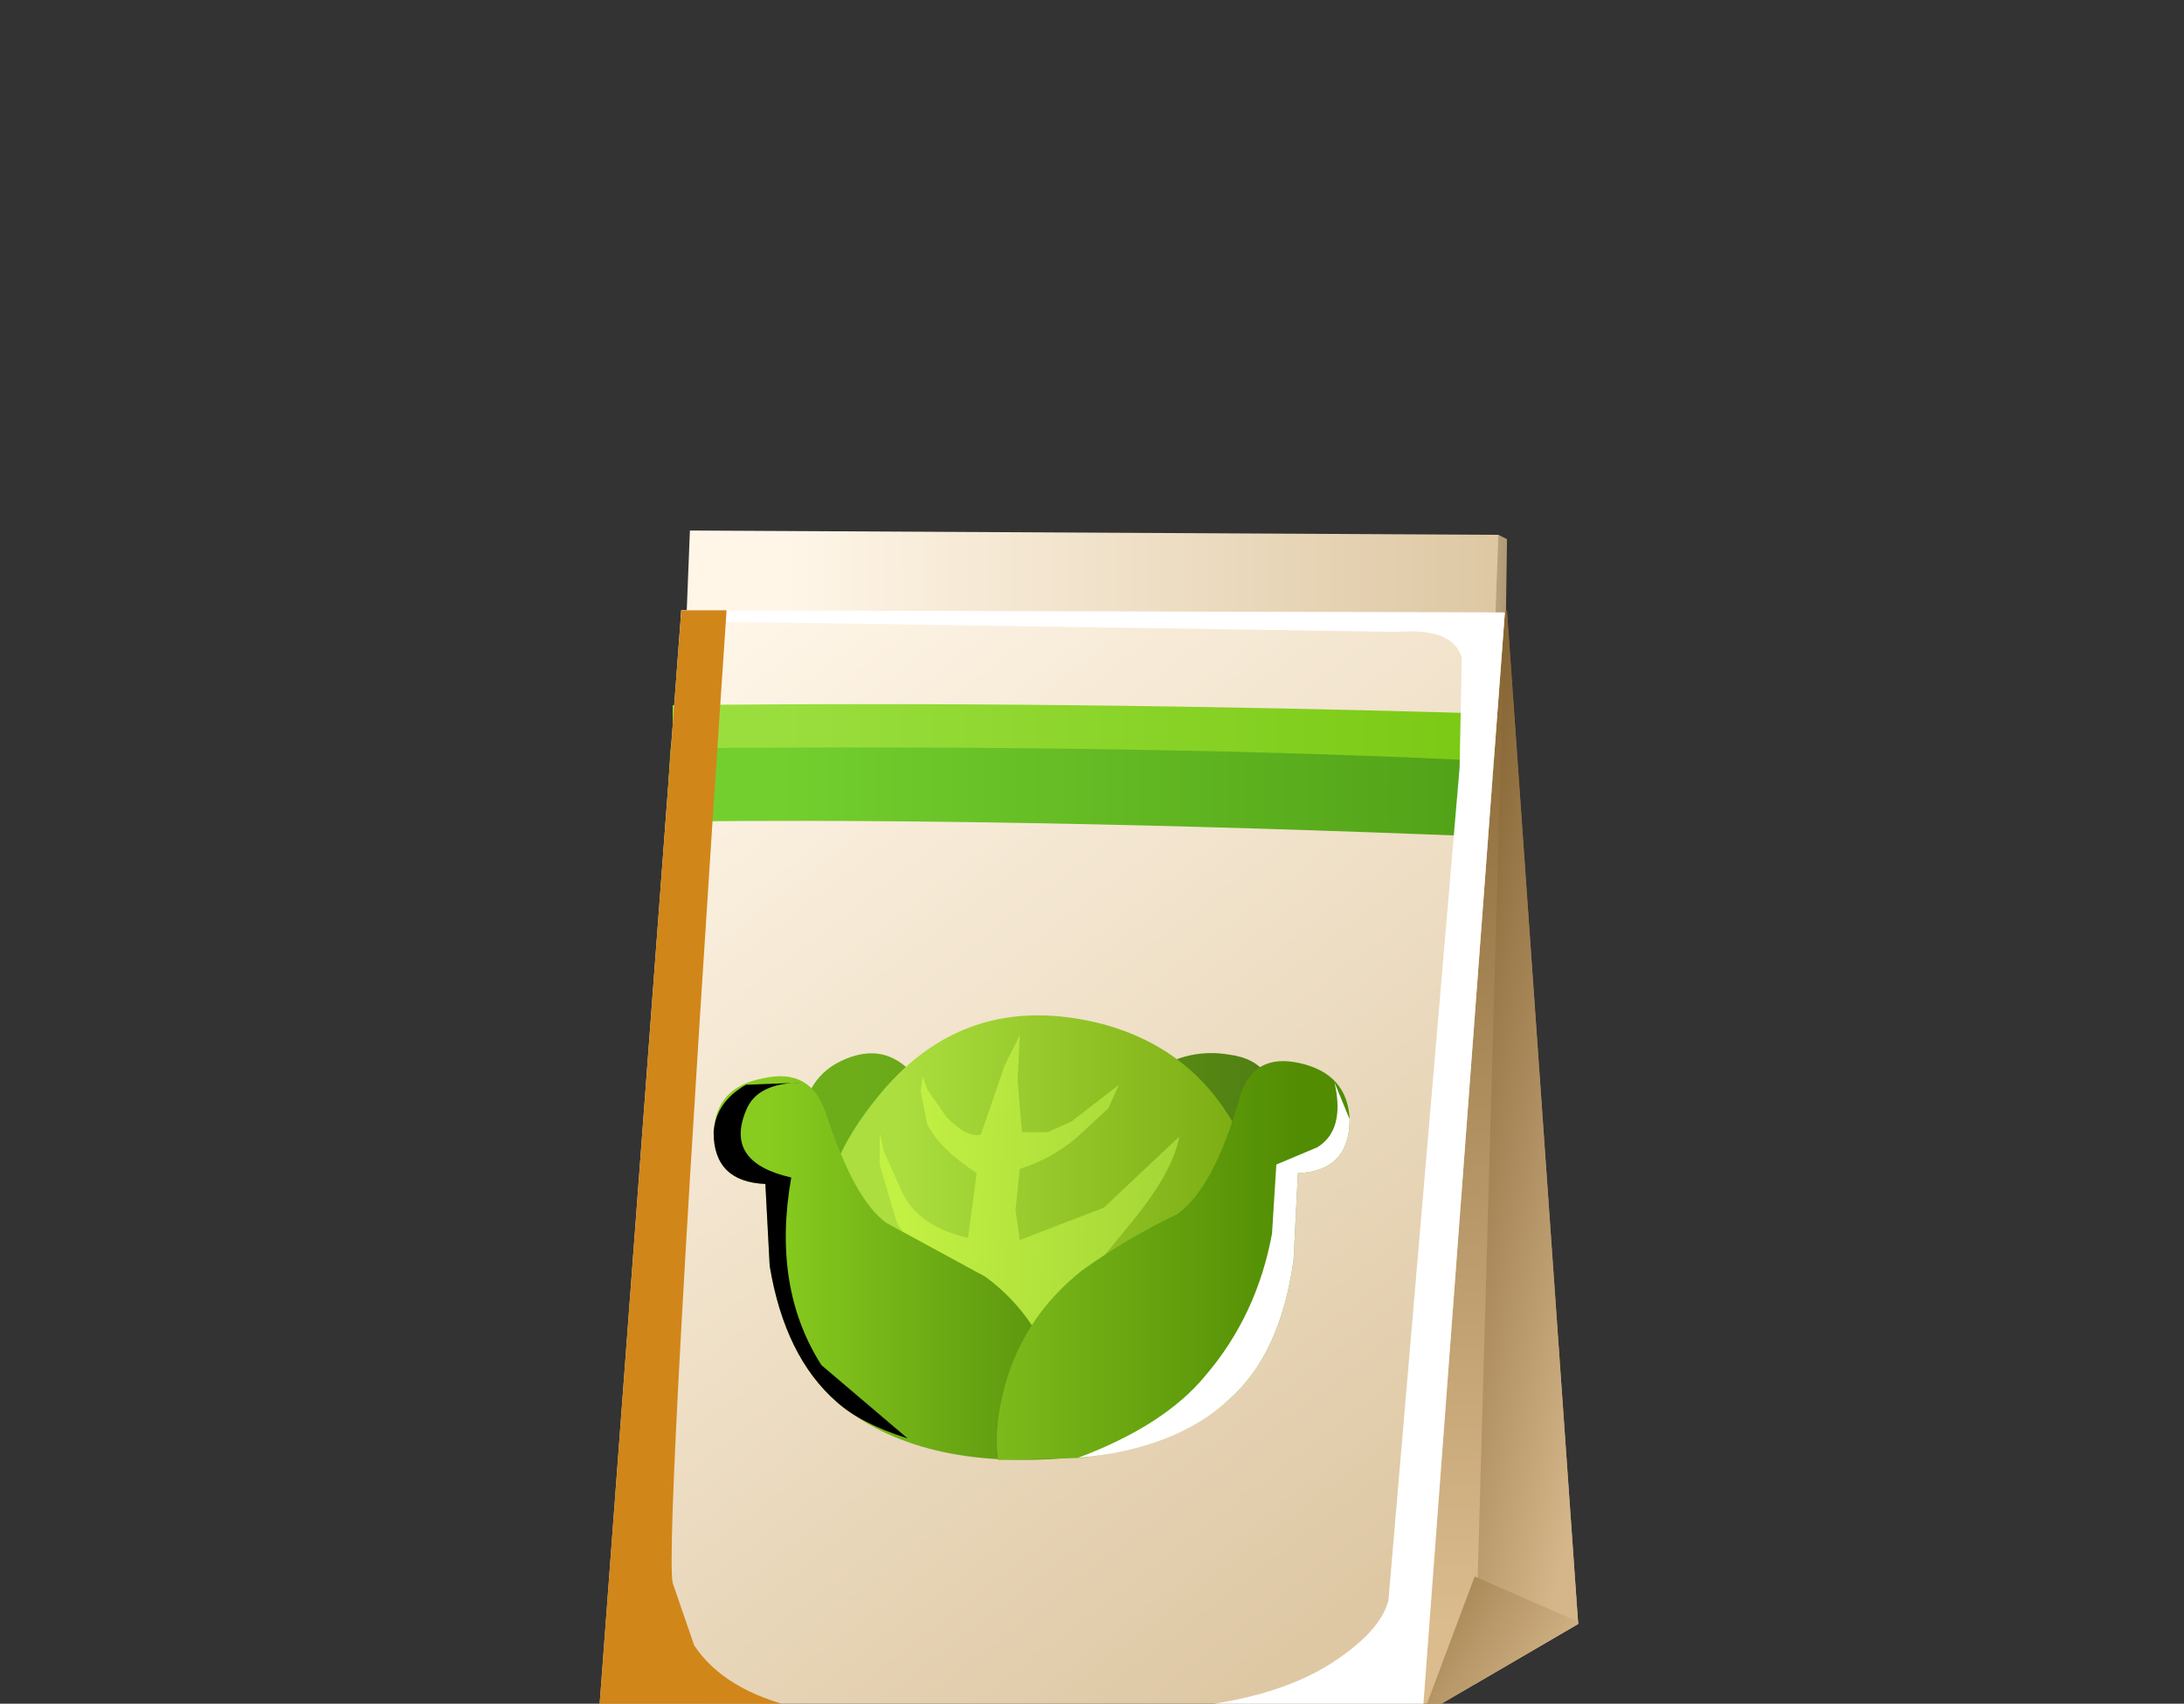 <?xml version="1.0" encoding="UTF-8" standalone="no"?>
<svg xmlns:xlink="http://www.w3.org/1999/xlink" height="39.5px" width="50.65px" xmlns="http://www.w3.org/2000/svg">
  <rect width="100%" height="100%" fill="#333333" stroke="none"/>
  <g transform="matrix(1.0, 0.0, 0.0, 1.0, 0.0, 0.0)">
    <use height="27.45" transform="matrix(1.0, 0.0, 0.0, 1.0, 13.9, 12.3)" width="22.7" xlink:href="#shape0"/>
    <use height="25.5" transform="matrix(1.0, 0.0, 0.0, 1.0, 15.8, 14.15)" width="19.1" xlink:href="#sprite0"/>
    <use height="25.45" transform="matrix(1.0, 0.0, 0.0, 1.0, 13.9, 14.15)" width="4.6" xlink:href="#sprite1"/>
    <use height="10.3" transform="matrix(1.0, 0.0, 0.0, 1.0, 16.55, 23.55)" width="14.75" xlink:href="#shape3"/>
    <use height="8.7" transform="matrix(1.0, 0.0, 0.0, 1.0, 25.0, 25.1)" width="6.3" xlink:href="#sprite2"/>
    <use height="8.4" transform="matrix(1.0, 0.0, 0.0, 1.0, 16.55, 24.95)" width="4.5" xlink:href="#sprite3"/>
  </g>
  <defs>
    <g id="shape0" transform="matrix(1.0, 0.0, 0.0, 1.0, -13.9, -12.3)">
      <path d="M31.3 15.7 L34.75 12.4 34.95 12.5 34.9 15.9 31.45 16.4 31.3 15.7" fill="url(#gradient0)" fill-rule="evenodd" stroke="none"/>
      <path d="M34.55 17.7 L15.8 17.35 16.0 12.3 34.75 12.4 34.55 17.7" fill="url(#gradient1)" fill-rule="evenodd" stroke="none"/>
      <path d="M28.7 19.55 L34.95 14.15 36.6 37.65 33.0 39.75 28.7 19.55" fill="url(#gradient2)" fill-rule="evenodd" stroke="none"/>
      <path d="M34.2 39.05 L34.9 14.2 34.95 14.2 36.6 37.65 34.2 39.05" fill="url(#gradient3)" fill-rule="evenodd" stroke="none"/>
      <path d="M33.0 39.75 L34.2 36.55 36.6 37.6 36.6 37.65 33.0 39.75" fill="url(#gradient4)" fill-rule="evenodd" stroke="none"/>
      <path d="M33.0 39.65 L13.9 39.6 15.8 14.15 34.9 14.2 33.0 39.65" fill="url(#gradient5)" fill-rule="evenodd" stroke="none"/>
      <path d="M15.55 17.35 Q21.4 17.15 34.65 17.55 L34.5 19.4 Q23.3 18.95 15.45 19.05 L15.55 17.35" fill="url(#gradient6)" fill-rule="evenodd" stroke="none"/>
      <path d="M15.6 16.35 Q24.55 16.25 34.7 16.55 L34.6 17.65 Q26.7 17.25 15.6 17.35 L15.6 16.35" fill="url(#gradient7)" fill-rule="evenodd" stroke="none"/>
    </g>
    <linearGradient gradientTransform="matrix(0.002, 0.0, 0.0, -0.002, 33.35, 14.4)" gradientUnits="userSpaceOnUse" id="gradient0" spreadMethod="pad" x1="-819.2" x2="819.2">
      <stop offset="0.0" stop-color="#fff6e8"/>
      <stop offset="1.0" stop-color="#b09a74"/>
    </linearGradient>
    <linearGradient gradientTransform="matrix(0.01, 0.0, 0.0, -0.01, 26.4, 15.0)" gradientUnits="userSpaceOnUse" id="gradient1" spreadMethod="pad" x1="-819.2" x2="819.2">
      <stop offset="0.0" stop-color="#fff6e8"/>
      <stop offset="1.0" stop-color="#dec8a4"/>
    </linearGradient>
    <linearGradient gradientTransform="matrix(-3.0E-4, 0.014, 0.014, 3.0E-4, 32.7, 26.2)" gradientUnits="userSpaceOnUse" id="gradient2" spreadMethod="pad" x1="-819.2" x2="819.2">
      <stop offset="0.0" stop-color="#876533"/>
      <stop offset="1.0" stop-color="#dbbc8e"/>
    </linearGradient>
    <linearGradient gradientTransform="matrix(0.004, 9.0E-4, 9.0E-4, -0.004, 34.95, 26.7)" gradientUnits="userSpaceOnUse" id="gradient3" spreadMethod="pad" x1="-819.2" x2="819.2">
      <stop offset="0.0" stop-color="#7d5b2a"/>
      <stop offset="1.0" stop-color="#d4b68a"/>
    </linearGradient>
    <linearGradient gradientTransform="matrix(0.003, 0.002, 0.002, -0.003, 33.45, 37.85)" gradientUnits="userSpaceOnUse" id="gradient4" spreadMethod="pad" x1="-819.2" x2="819.2">
      <stop offset="0.0" stop-color="#87622d"/>
      <stop offset="1.0" stop-color="#d4b68a"/>
    </linearGradient>
    <linearGradient gradientTransform="matrix(0.01, 0.013, 0.013, -0.01, 23.8, 26.15)" gradientUnits="userSpaceOnUse" id="gradient5" spreadMethod="pad" x1="-819.2" x2="819.2">
      <stop offset="0.0" stop-color="#fff6e8"/>
      <stop offset="1.0" stop-color="#dec8a4"/>
    </linearGradient>
    <linearGradient gradientTransform="matrix(0.01, 0.0, 0.0, -0.01, 26.2, 18.35)" gradientUnits="userSpaceOnUse" id="gradient6" spreadMethod="pad" x1="-819.2" x2="819.2">
      <stop offset="0.0" stop-color="#73cf2e"/>
      <stop offset="1.0" stop-color="#51a117"/>
    </linearGradient>
    <linearGradient gradientTransform="matrix(0.01, 0.0, 0.0, -0.01, 26.3, 17.0)" gradientUnits="userSpaceOnUse" id="gradient7" spreadMethod="pad" x1="-819.2" x2="819.2">
      <stop offset="0.0" stop-color="#9ade3e"/>
      <stop offset="1.0" stop-color="#7ac914"/>
    </linearGradient>
    <g id="sprite0" transform="matrix(1.0, 0.0, 0.0, 1.0, 0.0, 0.0)">
      <use height="25.5" transform="matrix(1.0, 0.0, 0.0, 1.0, 0.0, 0.0)" width="19.1" xlink:href="#shape1"/>
    </g>
    <g id="shape1" transform="matrix(1.0, 0.0, 0.0, 1.0, 0.0, 0.0)">
      <path d="M15.45 24.15 Q16.25 23.55 16.4 22.95 L18.05 3.65 18.1 1.1 Q17.9 0.4 16.6 0.5 L0.0 0.25 0.0 0.0 19.1 0.05 17.2 25.5 10.7 25.5 Q13.85 25.4 15.45 24.15" fill="#ffffff" fill-rule="evenodd" stroke="none"/>
    </g>
    <g id="sprite1" transform="matrix(1.0, 0.0, 0.0, 1.0, 0.0, 0.0)">
      <use height="25.45" transform="matrix(1.0, 0.0, 0.0, 1.0, 0.0, 0.0)" width="4.6" xlink:href="#shape2"/>
    </g>
    <g id="shape2" transform="matrix(1.0, 0.0, 0.0, 1.0, 0.0, 0.0)">
      <path d="M1.9 0.0 L2.95 0.0 Q1.5 21.55 1.7 22.55 L2.2 24.0 Q2.9 25.05 4.6 25.45 L0.0 25.45 1.9 0.0" fill="#d18619" fill-rule="evenodd" stroke="none"/>
    </g>
    <g id="shape3" transform="matrix(1.0, 0.0, 0.0, 1.0, -16.55, -23.55)">
      <path d="M18.6 26.0 Q18.7 24.85 19.75 24.5 20.8 24.15 21.5 25.35 L26.8 24.8 Q27.6 24.3 28.5 24.45 29.7 24.6 29.6 26.0 29.5 28.2 22.5 30.25 L19.15 28.8 18.6 26.0" fill="url(#gradient8)" fill-rule="evenodd" stroke="none"/>
      <path d="M20.55 32.35 Q19.85 31.6 19.45 30.75 18.25 28.05 20.3 25.5 22.35 22.9 25.6 23.75 28.5 24.55 29.3 27.85 30.1 31.1 27.9 32.6 26.2 33.85 24.1 33.8 21.95 33.75 20.55 32.35" fill="url(#gradient9)" fill-rule="evenodd" stroke="none"/>
      <path d="M23.6 25.05 L23.7 26.25 24.3 26.25 24.85 26.0 25.95 25.15 25.7 25.7 25.05 26.3 Q24.45 26.85 23.65 27.1 L23.55 28.05 23.65 28.75 25.6 28.0 27.35 26.35 Q27.2 27.2 26.15 28.45 L23.95 31.15 Q23.8 31.75 23.5 31.45 L22.6 30.05 Q21.3 29.2 20.8 28.35 L20.4 27.0 20.4 26.25 20.5 26.7 20.95 27.7 Q21.35 28.45 22.45 28.7 L22.65 27.2 Q21.75 26.6 21.5 26.05 L21.35 25.3 21.4 24.95 21.5 25.25 21.95 25.9 Q22.45 26.4 22.75 26.3 L23.3 24.7 23.65 24.0 23.6 25.05" fill="url(#gradient10)" fill-rule="evenodd" stroke="none"/>
      <path d="M19.4 32.5 Q18.2 31.45 17.85 29.35 L17.75 27.45 Q16.55 27.4 16.55 26.25 16.6 25.2 17.7 25.0 18.8 24.75 19.15 25.8 19.8 27.8 20.55 28.35 L22.85 29.6 Q24.15 30.55 24.6 32.25 L24.8 33.8 Q21.3 34.1 19.4 32.5" fill="url(#gradient11)" fill-rule="evenodd" stroke="none"/>
      <path d="M23.25 32.35 Q23.65 30.6 25.1 29.45 26.15 28.7 27.3 28.15 28.15 27.55 28.75 25.45 29.05 24.4 30.15 24.65 31.25 24.9 31.3 25.95 31.3 27.15 30.1 27.2 L30.0 29.2 Q29.7 31.4 28.5 32.45 27.3 33.5 25.1 33.8 L23.15 33.85 Q23.05 33.2 23.25 32.35" fill="url(#gradient12)" fill-rule="evenodd" stroke="none"/>
    </g>
    <linearGradient gradientTransform="matrix(0.006, 0.0, 0.0, -0.006, 24.8, 27.35)" gradientUnits="userSpaceOnUse" id="gradient8" spreadMethod="pad" x1="-819.2" x2="819.2">
      <stop offset="0.0" stop-color="#6dad1a"/>
      <stop offset="1.0" stop-color="#4f7d12"/>
    </linearGradient>
    <linearGradient gradientTransform="matrix(0.005, 0.0, 0.0, -0.005, 24.9, 28.7)" gradientUnits="userSpaceOnUse" id="gradient9" spreadMethod="pad" x1="-819.2" x2="819.2">
      <stop offset="0.0" stop-color="#abde3e"/>
      <stop offset="1.0" stop-color="#7aab12"/>
    </linearGradient>
    <linearGradient gradientTransform="matrix(0.004, -3.0E-4, 2.0E-4, -0.004, 24.25, 27.7)" gradientUnits="userSpaceOnUse" id="gradient10" spreadMethod="pad" x1="-819.2" x2="819.2">
      <stop offset="0.0" stop-color="#c2f043"/>
      <stop offset="1.0" stop-color="#a3d536"/>
    </linearGradient>
    <linearGradient gradientTransform="matrix(0.004, 0.0, 0.0, -0.004, 21.15, 29.4)" gradientUnits="userSpaceOnUse" id="gradient11" spreadMethod="pad" x1="-819.2" x2="819.2">
      <stop offset="0.0" stop-color="#88cc1f"/>
      <stop offset="1.0" stop-color="#5a940d"/>
    </linearGradient>
    <linearGradient gradientTransform="matrix(0.005, 0.0, 0.0, -0.005, 26.05, 29.25)" gradientUnits="userSpaceOnUse" id="gradient12" spreadMethod="pad" x1="-819.2" x2="819.2">
      <stop offset="0.0" stop-color="#83c21f"/>
      <stop offset="1.0" stop-color="#518c03"/>
    </linearGradient>
    <g id="sprite2" transform="matrix(1.0, 0.0, 0.0, 1.0, 0.0, 0.0)">
      <use height="8.7" transform="matrix(1.0, 0.0, 0.0, 1.0, 0.0, 0.0)" width="6.3" xlink:href="#shape4"/>
    </g>
    <g id="shape4" transform="matrix(1.0, 0.0, 0.0, 1.0, 0.0, 0.0)">
      <path d="M6.3 0.85 Q6.3 2.05 5.1 2.1 L5.0 4.1 Q4.7 6.3 3.5 7.35 2.25 8.5 0.0 8.7 2.0 7.95 2.95 6.8 4.15 5.4 4.5 3.5 L4.6 1.9 5.55 1.5 Q6.2 1.1 5.95 0.0 L6.3 0.85" fill="#ffffff" fill-rule="evenodd" stroke="none"/>
    </g>
    <g id="sprite3" transform="matrix(1.0, 0.0, 0.0, 1.0, 0.0, 0.0)">
      <use height="8.4" transform="matrix(1.0, 0.0, 0.0, 1.0, 0.0, 0.0)" width="4.5" xlink:href="#shape5"/>
    </g>
    <g id="shape5" transform="matrix(1.0, 0.0, 0.0, 1.0, 0.0, 0.0)">
      <path d="M0.75 0.8 Q0.25 2.0 1.8 2.35 1.35 4.9 2.5 6.7 L4.5 8.4 Q3.4 8.05 2.85 7.55 1.65 6.5 1.3 4.4 L1.2 2.5 Q0.0 2.45 0.0 1.3 0.05 0.6 0.75 0.2 L2.05 0.15 Q1.0 0.15 0.75 0.8" fill="#000000" fill-rule="evenodd" stroke="none"/>
    </g>
  </defs>
</svg>
